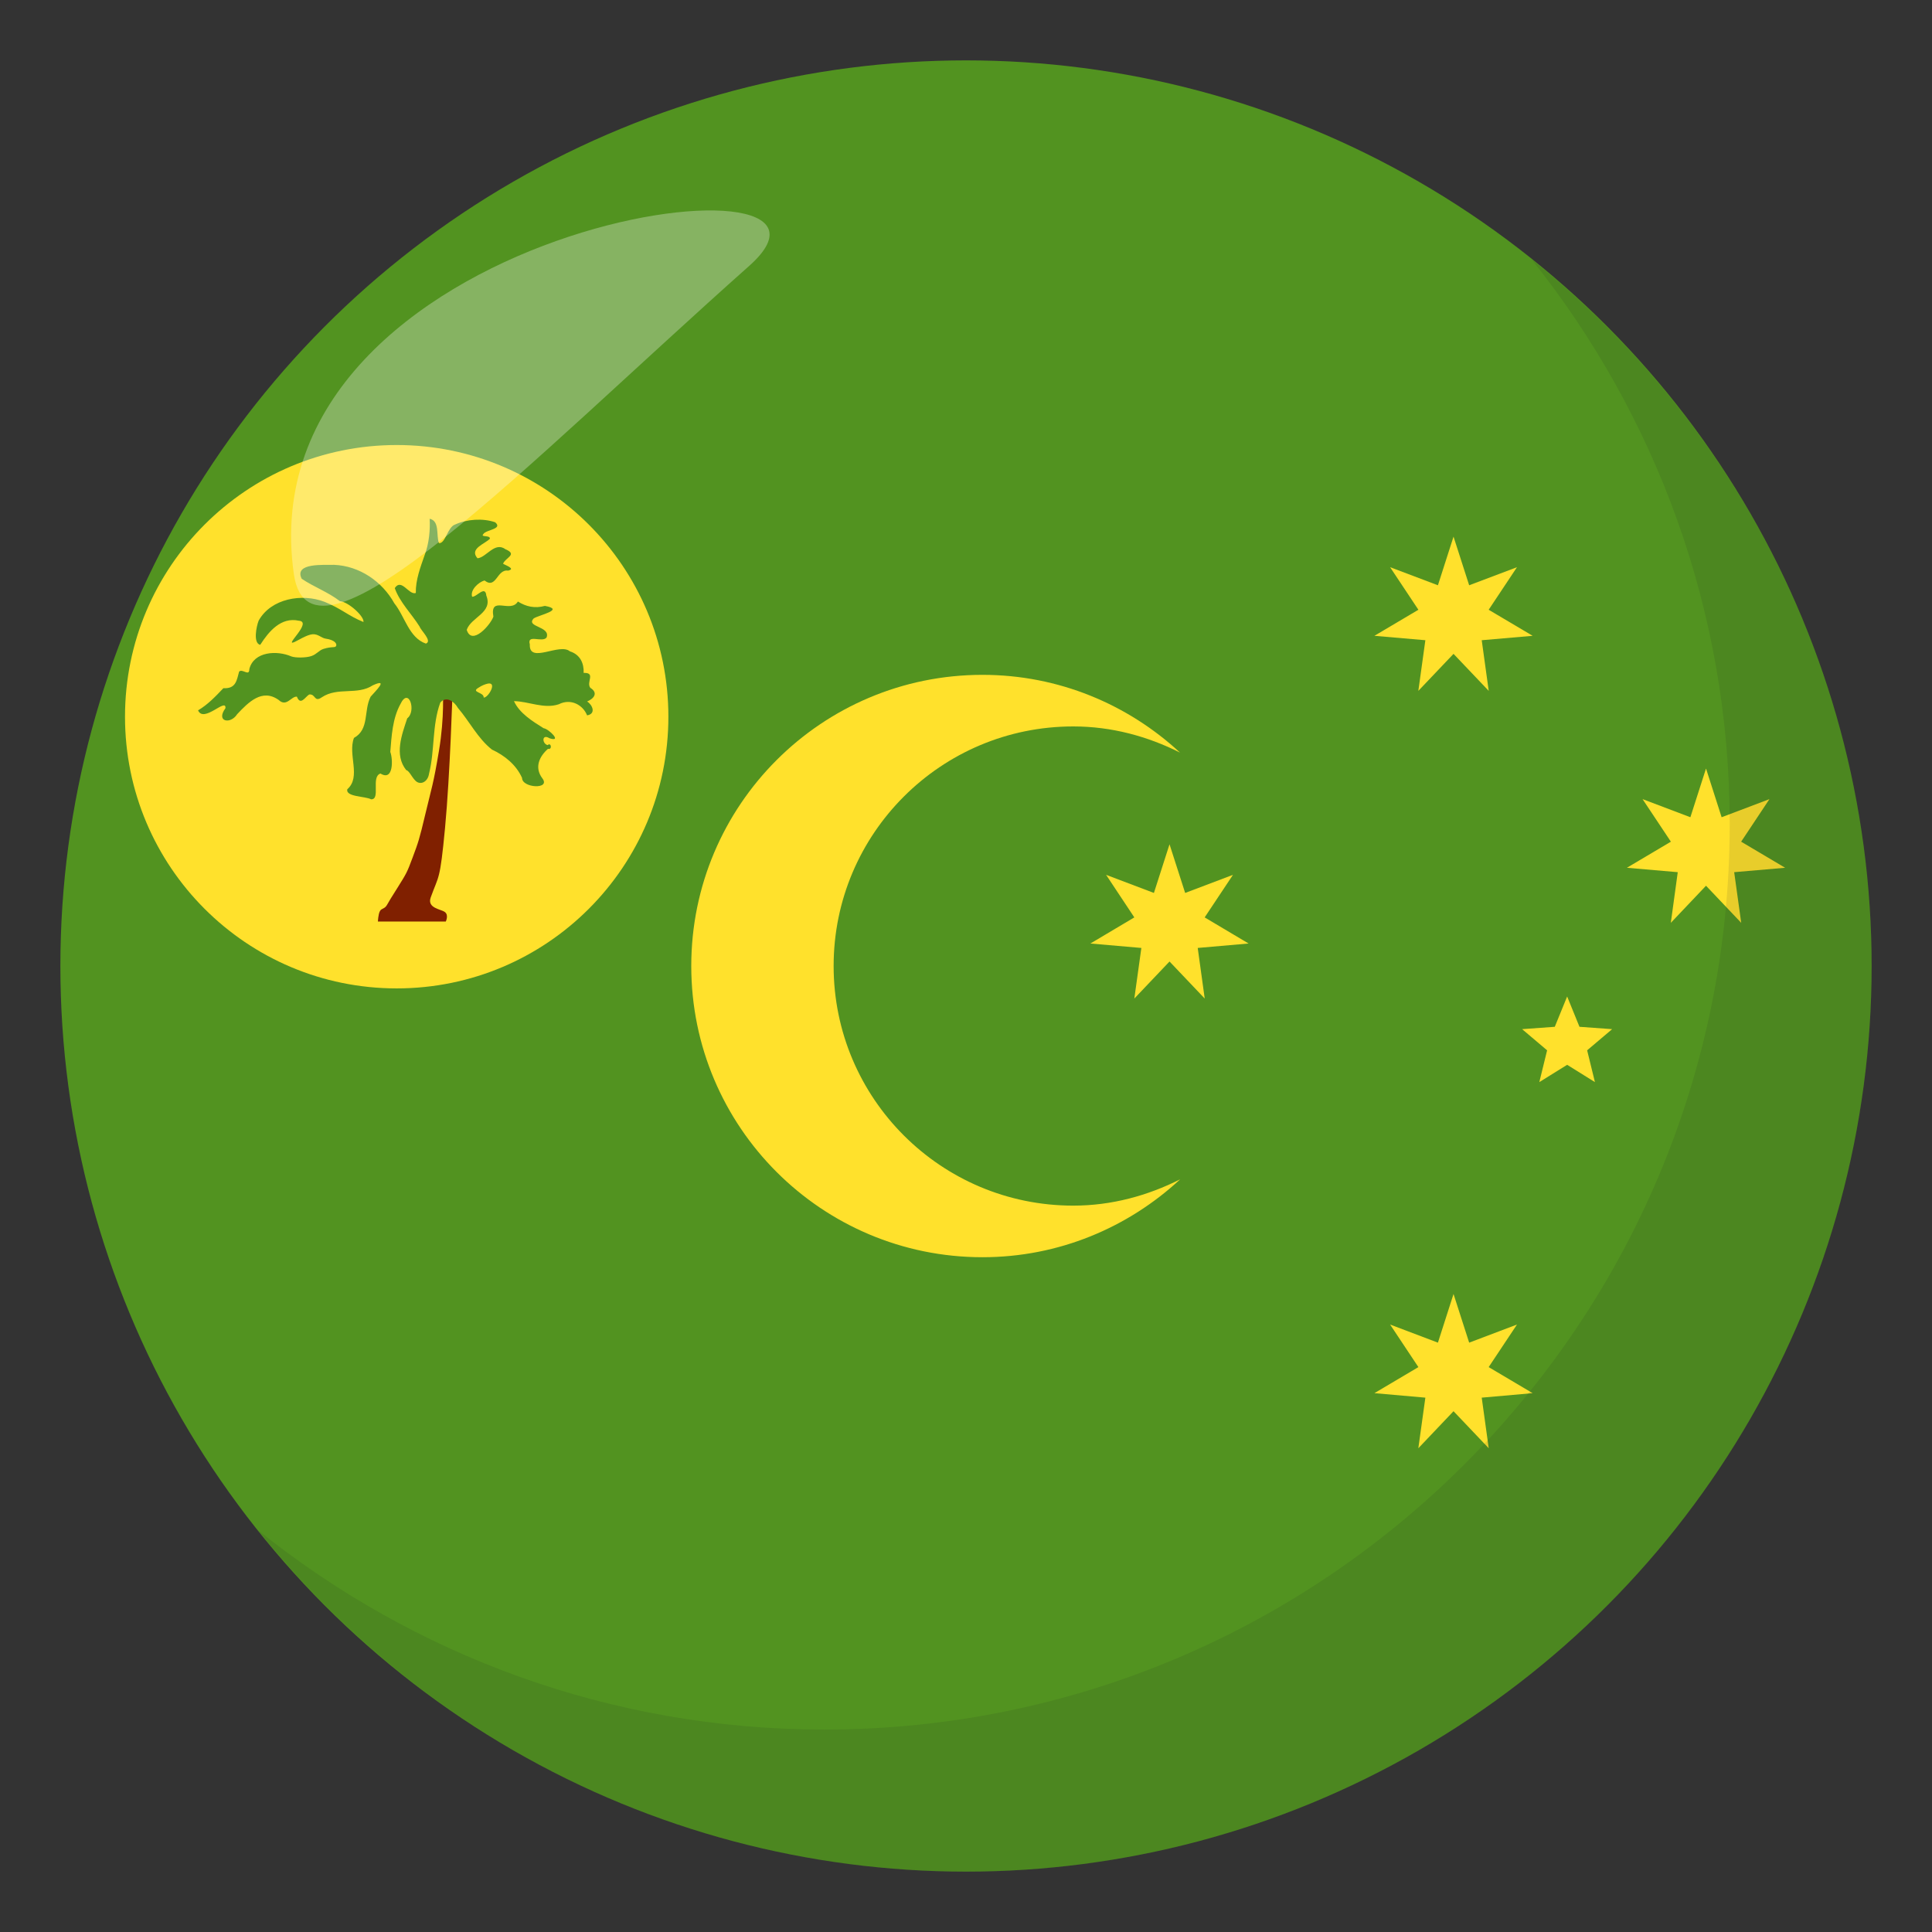 <?xml version="1.0" encoding="utf-8"?>
<!-- Generator: Adobe Illustrator 15.0.0, SVG Export Plug-In . SVG Version: 6.00 Build 0)  -->
<!DOCTYPE svg PUBLIC "-//W3C//DTD SVG 1.1//EN" "http://www.w3.org/Graphics/SVG/1.1/DTD/svg11.dtd">
<svg version="1.1" id="Layer_1" xmlns="http://www.w3.org/2000/svg" xmlns:xlink="http://www.w3.org/1999/xlink" x="0px" y="0px"
	 width="64px" height="64px" viewBox="0 0 64 64" enable-background="new 0 0 64 64" xml:space="preserve">
<rect x="0" y="0" width="64" height="64" fill="#333333" stroke="none"/>
<circle fill="#529320" cx="32" cy="32" r="30"/>
<path fill="#FFE12C" d="M35.553,39.938c-4.385,0-7.938-3.555-7.938-7.938c0-4.383,3.553-7.936,7.938-7.936
	c1.277,0,2.469,0.33,3.537,0.867c-1.721-1.594-4.016-2.576-6.545-2.576c-5.327,0-9.646,4.318-9.646,9.645
	c0,5.329,4.318,9.647,9.646,9.647c2.531,0,4.826-0.984,6.549-2.58C38.023,39.605,36.832,39.938,35.553,39.938z"/>
<circle fill="#FFE12C" cx="13.141" cy="23.742" r="9"/>
<path fill="#802000" d="M12.519,30.527h2.248c0,0,0.102-0.205-0.023-0.309c-0.124-0.104-0.606-0.125-0.476-0.49
	c0.268-0.748,0.305-0.518,0.474-2.297c0.168-1.779,0.25-4.568,0.25-4.568h-0.324c0,0,0.063,0.867-0.125,1.998
	c-0.188,1.129-0.244,1.229-0.45,2.096c-0.206,0.869-0.236,0.943-0.424,1.449s-0.206,0.529-0.499,0.998
	c-0.294,0.469-0.188,0.295-0.351,0.574c-0.081,0.141-0.181,0.104-0.234,0.205C12.528,30.287,12.519,30.527,12.519,30.527z"/>
<path fill="#529320" d="M14.233,17.185c0.02,0.35-0.016,0.811-0.161,1.188c-0.146,0.42-0.306,0.836-0.298,1.271
	c-0.232,0.078-0.474-0.506-0.697-0.162c0.168,0.475,0.558,0.85,0.824,1.277c0.046,0.133,0.43,0.479,0.207,0.561
	c-0.561-0.193-0.696-0.902-1.045-1.334c-0.403-0.727-1.156-1.24-1.995-1.275c-0.316,0.01-1.341-0.078-1.074,0.461
	c0.394,0.268,0.877,0.441,1.265,0.742c0.289,0.025,0.813,0.508,0.781,0.691c-0.508-0.207-0.745-0.453-1.293-0.67
	c-0.741-0.285-1.768-0.113-2.178,0.623c-0.077,0.191-0.19,0.75,0.051,0.803c0.281-0.439,0.685-0.93,1.28-0.799
	c0.469,0.037-0.522,0.873-0.144,0.705c0.12-0.053,0.396-0.234,0.59-0.256c0.192-0.018,0.3,0.127,0.446,0.146
	c0.291,0.041,0.371,0.162,0.345,0.234c-0.032,0.082-0.125,0.012-0.422,0.105c-0.148,0.047-0.226,0.178-0.398,0.236
	c-0.173,0.061-0.533,0.064-0.668,0.012c-0.471-0.205-1.243-0.168-1.39,0.422c0,0.258-0.23-0.029-0.338,0.082
	c-0.079,0.283-0.101,0.574-0.521,0.549c-0.255,0.268-0.516,0.545-0.839,0.734c0.189,0.436,0.941-0.438,0.907-0.07
	c-0.329,0.449,0.169,0.543,0.387,0.199c0.369-0.391,0.826-0.865,1.376-0.473c0.263,0.248,0.416-0.129,0.604-0.109
	c0.12,0.307,0.271,0.014,0.406-0.072c0.223-0.027,0.159,0.277,0.424,0.09c0.525-0.348,1.173-0.057,1.686-0.395
	c0.548-0.25,0.078,0.201-0.073,0.377c-0.24,0.467-0.032,1.078-0.553,1.367c-0.21,0.555,0.247,1.287-0.219,1.699
	c-0.067,0.258,0.599,0.229,0.786,0.334c0.328,0.014-0.014-0.75,0.312-0.854c0.437,0.27,0.415-0.484,0.325-0.715
	c0.043-0.529,0.072-1.105,0.335-1.584c0.279-0.588,0.537,0.238,0.226,0.471c-0.178,0.539-0.437,1.213-0.033,1.715
	c0.116,0.025,0.212,0.309,0.362,0.395c0.151,0.086,0.356-0.021,0.394-0.279c0.193-0.771,0.097-1.602,0.372-2.352
	c0.195-0.232,0.463-0.039,0.584,0.176c0.386,0.449,0.658,1.01,1.126,1.379c0.426,0.199,0.802,0.502,0.999,0.939
	c-0.003,0.338,0.96,0.391,0.672,0.014c-0.275-0.365-0.093-0.732,0.187-0.977c0.15,0.039,0.105-0.23-0.012-0.123
	c-0.188-0.045-0.2-0.389,0.062-0.227c0.44,0.143-0.034-0.318-0.194-0.332c-0.371-0.232-0.8-0.496-0.983-0.898
	c0.485,0.006,0.989,0.268,1.484,0.104c0.396-0.203,0.8,0.018,0.938,0.367c0.308-0.049,0.176-0.355,0-0.459
	c0.225-0.092,0.38-0.283,0.107-0.453c-0.144-0.188,0.193-0.508-0.221-0.494c0.013-0.316-0.111-0.605-0.456-0.715
	c-0.345-0.291-1.357,0.43-1.327-0.229c-0.104-0.357,0.41-0.047,0.554-0.227c0.148-0.379-0.706-0.342-0.424-0.635
	c0.184-0.117,1.048-0.289,0.37-0.414c-0.338,0.092-0.628,0.023-0.895-0.145c-0.243,0.406-0.936-0.221-0.812,0.502
	c-0.095,0.271-0.715,0.979-0.883,0.436c0.144-0.424,0.877-0.563,0.649-1.135c-0.035-0.357-0.331,0.063-0.471,0.037
	c-0.07-0.223,0.214-0.484,0.411-0.537c0.394,0.303,0.406-0.383,0.779-0.326c0.272-0.061-0.088-0.178-0.164-0.229
	c0.074-0.201,0.494-0.303,0.083-0.477c-0.362-0.268-0.631,0.268-0.93,0.297c-0.288-0.324,0.261-0.48,0.411-0.65
	c0.008-0.127-0.319-0.039-0.221-0.148c0.086-0.154,0.665-0.164,0.395-0.395c-0.409-0.141-0.937-0.105-1.33,0.076
	c-0.246,0.08-0.319,0.639-0.532,0.615C14.443,17.748,14.576,17.257,14.233,17.185L14.233,17.185z M16.166,22.644
	c0.313-0.053,0.007,0.473-0.143,0.465c0.014-0.188-0.45-0.17-0.162-0.334C15.954,22.714,16.058,22.667,16.166,22.644z"/>
<polygon fill="#FFE12C" points="48.15,42.865 48.668,44.477 50.252,43.877 49.314,45.287 50.771,46.15 49.084,46.299 49.316,47.975 
	48.15,46.748 46.984,47.975 47.217,46.299 45.529,46.15 46.986,45.287 46.049,43.877 47.633,44.477 "/>
<polygon fill="#FFE12C" points="38.742,27.968 39.26,29.58 40.844,28.98 39.906,30.39 41.361,31.255 39.676,31.402 39.908,33.078 
	38.742,31.851 37.576,33.078 37.809,31.402 36.121,31.255 37.576,30.39 36.641,28.98 38.225,29.58 "/>
<polygon fill="#FFE12C" points="48.15,17.777 48.668,19.388 50.252,18.789 49.314,20.199 50.771,21.062 49.084,21.208 
	49.316,22.886 48.15,21.66 46.984,22.886 47.217,21.208 45.529,21.062 46.986,20.199 46.049,18.789 47.633,19.388 "/>
<polygon fill="#FFE12C" points="56.514,25.458 57.031,27.072 58.615,26.472 57.678,27.882 59.135,28.746 57.447,28.892 57.68,30.57 
	56.514,29.341 55.348,30.57 55.578,28.892 53.893,28.746 55.35,27.882 54.412,26.472 55.996,27.072 "/>
<polygon fill="#FFE12C" points="51.914,33.01 52.322,34.014 53.404,34.092 52.576,34.793 52.834,35.846 51.914,35.273 
	50.992,35.846 51.25,34.793 50.422,34.092 51.504,34.014 "/>
<path opacity="0.1" fill="#1A1626" d="M50.736,8.591c4.096,5.129,6.563,11.621,6.563,18.701c0,16.569-13.428,30.002-29.994,30.002
	c-7.101,0-13.609-2.477-18.744-6.594C14.055,57.58,22.502,62,32.002,62c16.566,0,29.996-13.432,29.996-30
	C61.998,22.527,57.594,14.089,50.736,8.591z"/>
<path opacity="0.3" fill-rule="evenodd" clip-rule="evenodd" fill="#FFFFFF" d="M9.734,19.015c0.549,3.865,7.767-3.701,15.08-10.203
	C29.531,4.63,8.083,7.384,9.734,19.015z"/>
</svg>
